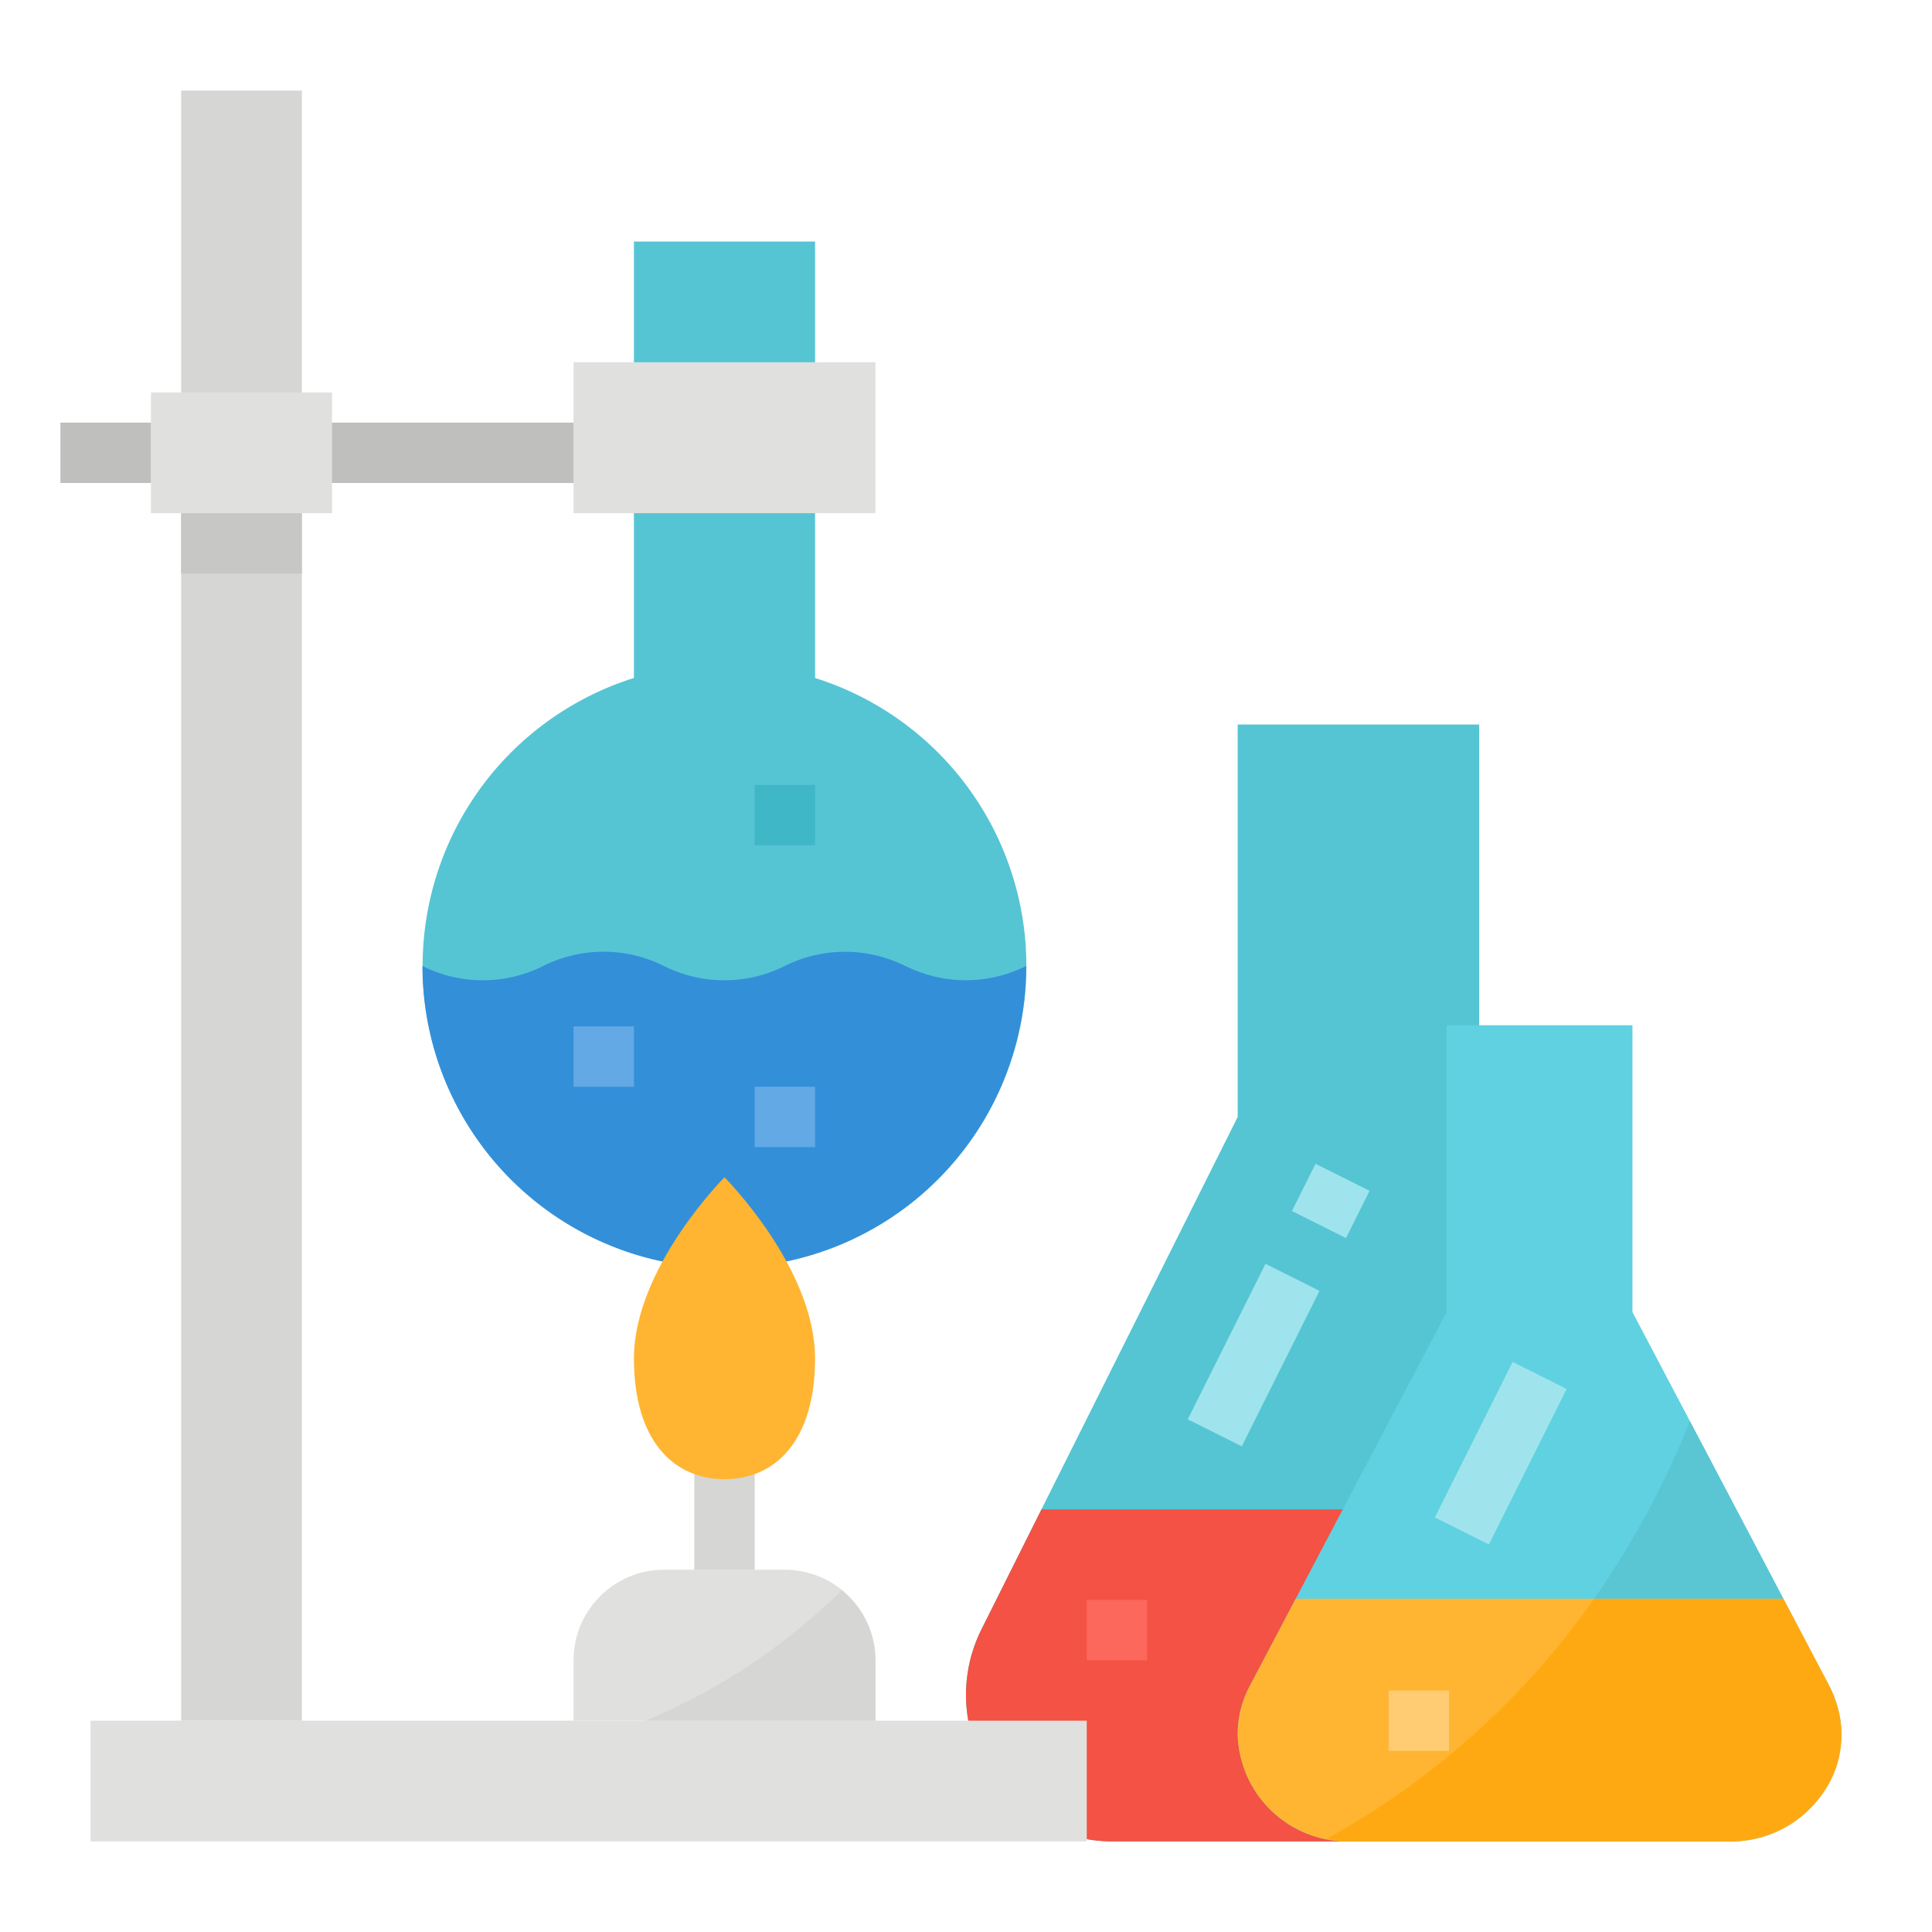 <svg xmlns="http://www.w3.org/2000/svg" viewBox="0 0 64 64"><title>chemistry-laboratory-science-chemical</title><g id="flat"><path d="M49,37V24H41V37L32.512,53.975A4.853,4.853,0,0,0,32,56.146h0A4.854,4.854,0,0,0,36.854,61H53.146A4.854,4.854,0,0,0,58,56.146h0a4.853,4.853,0,0,0-.512-2.171Z" style="fill:#55c5d4"/><path d="M55.5,50h-21l-1.988,3.975A4.855,4.855,0,0,0,36.854,61H53.146a4.855,4.855,0,0,0,4.342-7.025Z" style="fill:#f35244"/><path d="M54.077,43.462v-9.5H47.923v9.5l-6.529,12.4A3.409,3.409,0,0,0,41,57.453h0A3.644,3.644,0,0,0,44.734,61H57.266A3.644,3.644,0,0,0,61,57.453h0a3.409,3.409,0,0,0-.394-1.587Z" style="fill:#60d1e0"/><path d="M59.077,52.962H42.923l-1.529,2.9A3.409,3.409,0,0,0,41,57.453,3.644,3.644,0,0,0,44.734,61H57.266A3.644,3.644,0,0,0,61,57.453a3.409,3.409,0,0,0-.394-1.587Z" style="fill:#ffb531"/><rect x="3" y="57" width="33" height="4" style="fill:#e0e0de"/><rect x="6" y="3" width="4" height="54" style="fill:#d6d6d4"/><path d="M27,22.459V8H21V22.459a10,10,0,1,0,6,0Z" style="fill:#55c5d4"/><path d="M33.991,32A4.463,4.463,0,0,1,30,32L29.987,32a4.464,4.464,0,0,0-3.993,0h0a4.461,4.461,0,0,1-4,0h0a4.466,4.466,0,0,0-4,0,4.464,4.464,0,0,1-4,0,10,10,0,0,0,20,0h0Z" style="fill:#348fd9"/><rect x="19" y="34" width="2" height="2" style="fill:#62a9e6"/><rect x="25" y="36" width="2" height="2" style="fill:#62a9e6"/><rect x="25" y="26" width="2" height="2" style="fill:#3fb7c7"/><rect x="19" y="12" width="10" height="5" style="fill:#e0e0de"/><rect x="10" y="14" width="9" height="2" style="fill:#bfbfbd"/><rect x="5" y="13" width="6" height="4" style="fill:#e0e0de"/><rect x="2" y="14" width="3" height="2" style="fill:#bfbfbd"/><path d="M29,57H19V55a3,3,0,0,1,3-3h4a3,3,0,0,1,3,3Z" style="fill:#e0e0de"/><rect x="23" y="47" width="2" height="5" style="fill:#d6d6d4"/><path d="M27,45c0,2.761-1.343,4-3,4s-3-1.239-3-4c0-3,3-6,3-6S27,42,27,45Z" style="fill:#ffb531"/><rect x="43.207" y="38.782" width="1.749" height="2" transform="translate(-11.214 61.419) rotate(-63.435)" style="fill:#9fe4ed"/><rect x="38.649" y="43.889" width="5.758" height="2" transform="translate(-17.194 61.958) rotate(-63.435)" style="fill:#9fe4ed"/><rect x="36" y="53" width="2" height="2" style="fill:#fc685b"/><rect x="46" y="56" width="2" height="2" style="fill:#ffcb73"/><rect x="46.836" y="47.139" width="5.758" height="2" transform="translate(-15.575 71.077) rotate(-63.435)" style="fill:#9fe4ed"/><rect x="6" y="17" width="4" height="2" style="fill:#c7c7c5"/><path d="M27.88,52.68a20.343,20.343,0,0,1-6.5,4.32H29V55A2.98,2.98,0,0,0,27.88,52.68Z" style="fill:#d6d6d4"/><path d="M59.077,52.962l.039.074L55.98,47.077a29.188,29.188,0,0,1-3.173,5.885Z" style="fill:#5ac6d4"/><path d="M60.777,56.314a3.47,3.47,0,0,0-.171-.448l-1.49-2.83-.039-.074h-6.27a26.385,26.385,0,0,1-8.866,7.954,3.9,3.9,0,0,0,.793.084H57.266a3.854,3.854,0,0,0,2.088-.606,3.669,3.669,0,0,0,1.008-.958,3.257,3.257,0,0,0,.415-3.122Z" style="fill:#ffa912"/></g></svg>